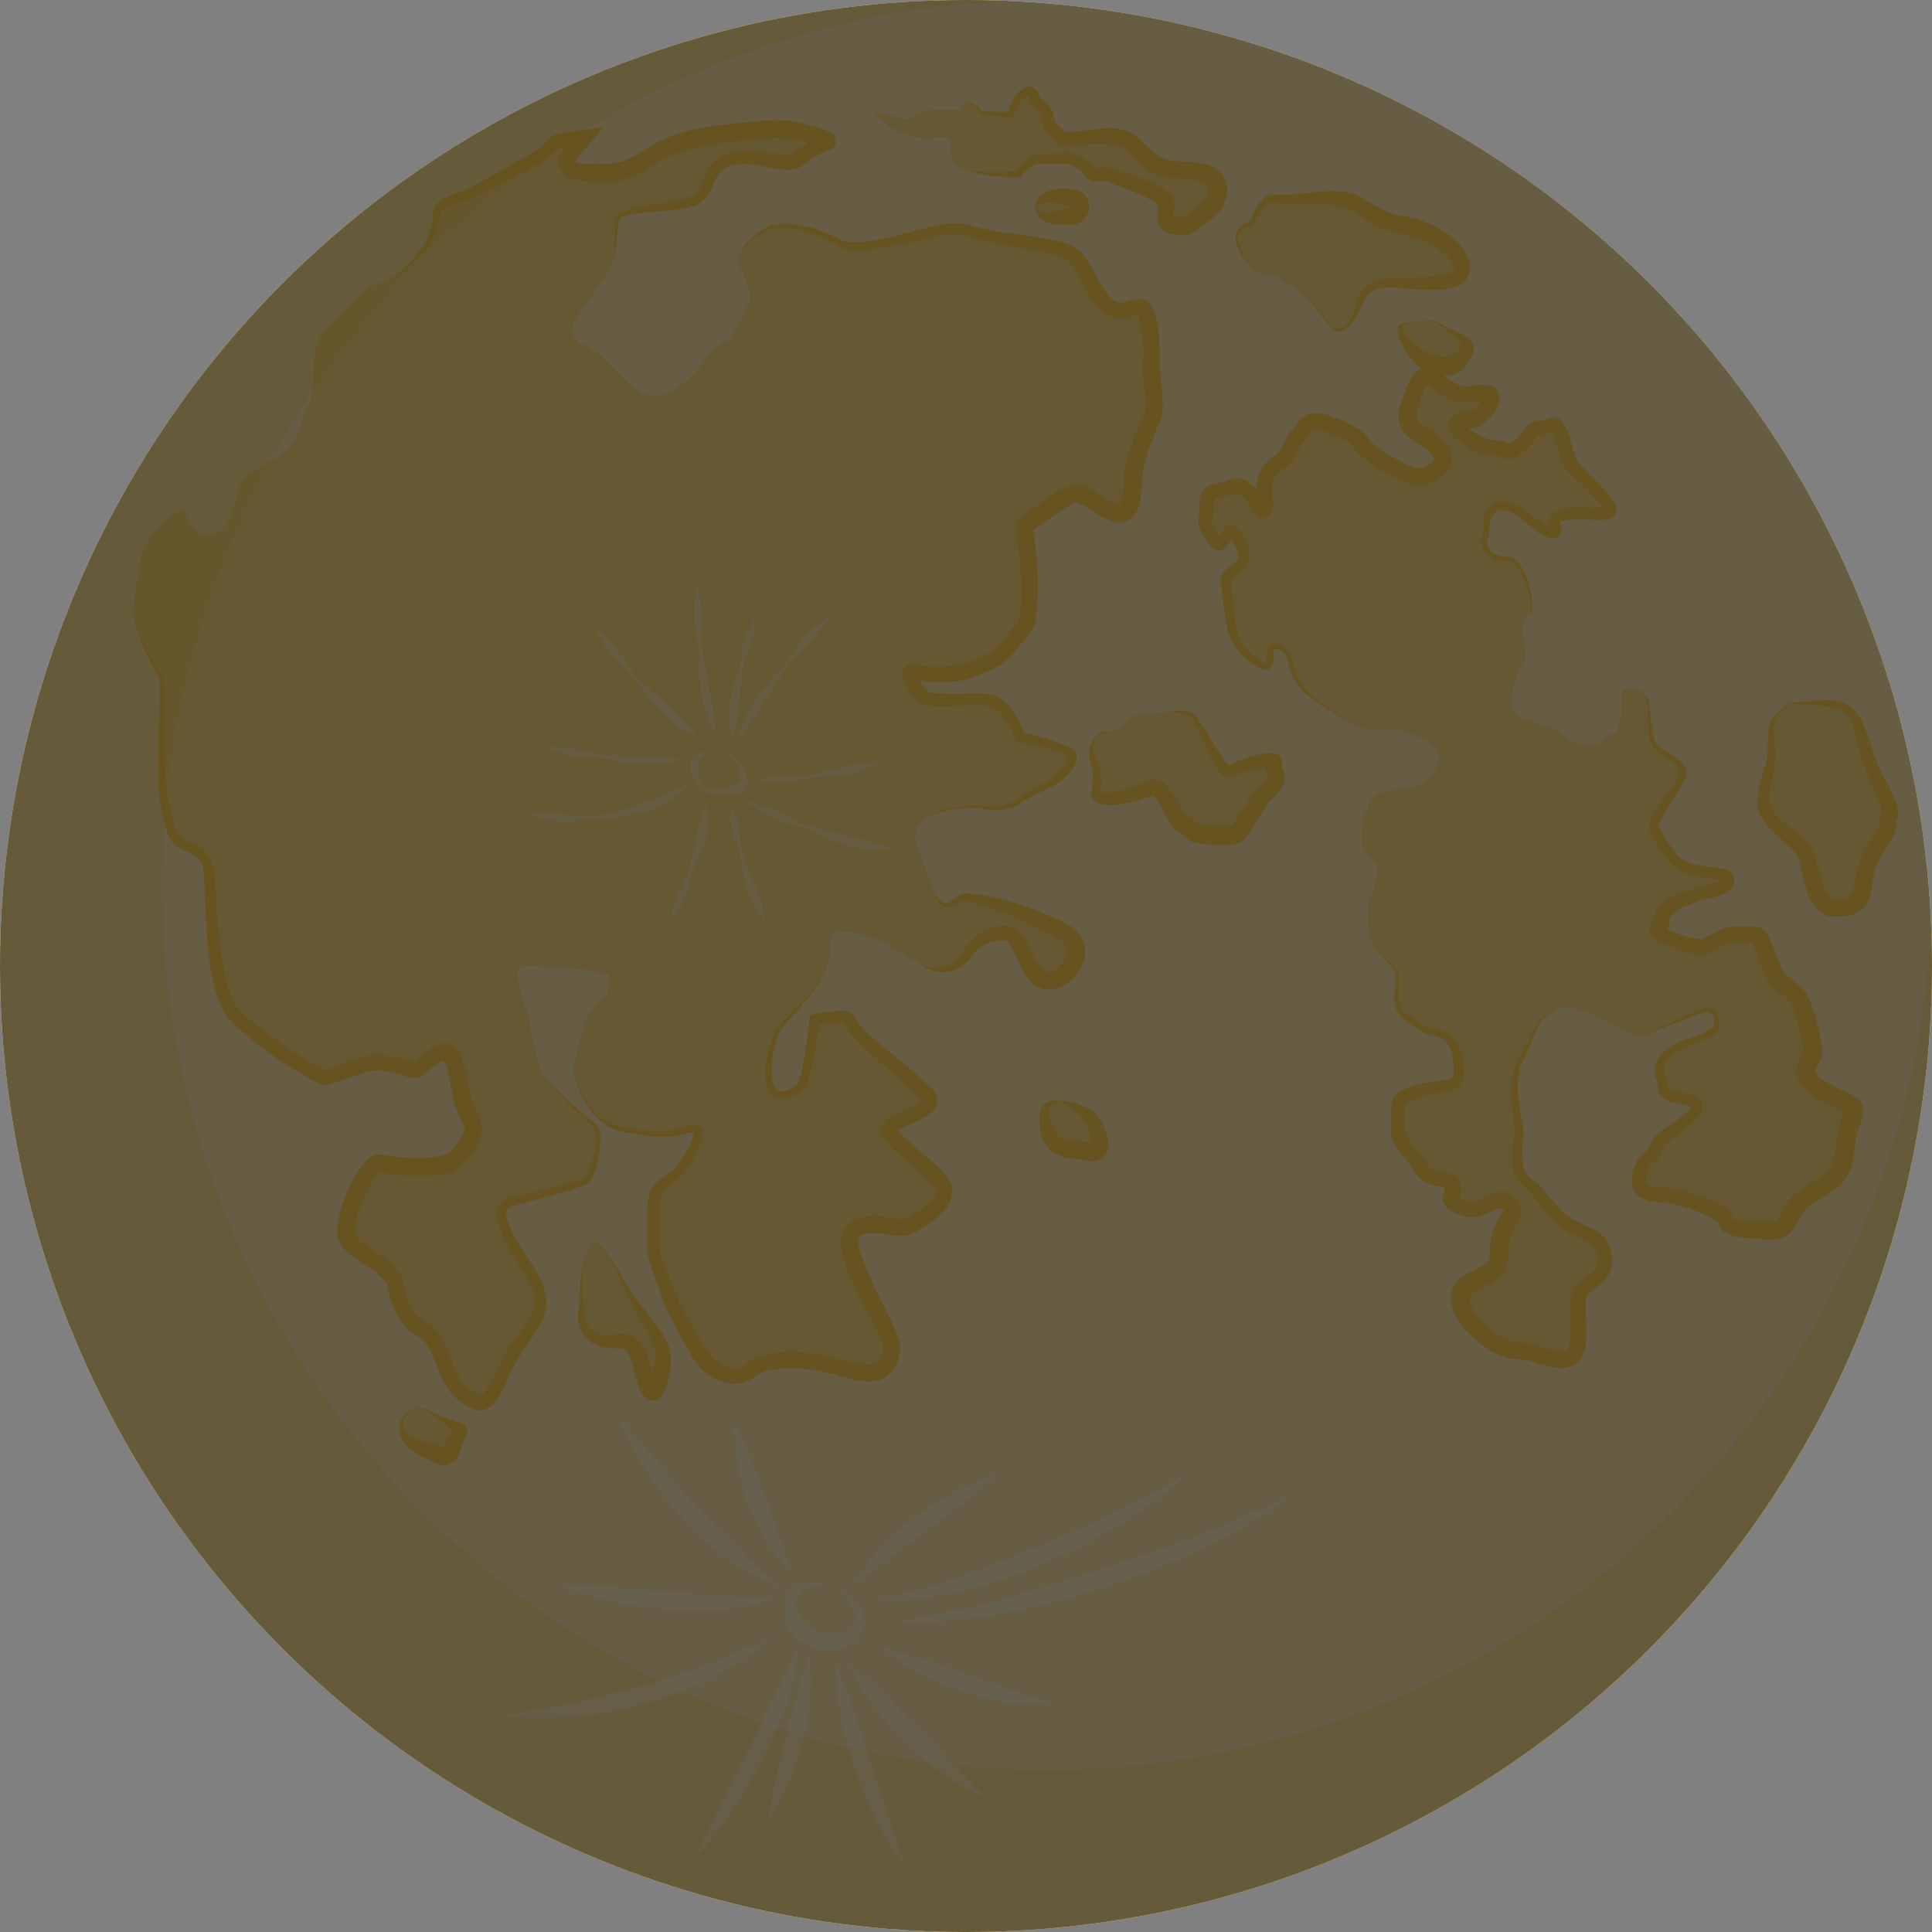 <svg id="Capa_1" data-name="Capa 1" xmlns="http://www.w3.org/2000/svg" viewBox="0 0 300 300"><rect x="0" y="0" width="300" height="300" fill="#808080" stroke="none"/><defs><style>.cls-1,.cls-3{fill:#fdc629;}.cls-2,.cls-8{fill:#fff;}.cls-2,.cls-9{opacity:0.6;}.cls-3{opacity:0.2;}.cls-4{opacity:0.7;}.cls-5{opacity:0.5;}.cls-6{fill:none;}.cls-7{opacity:0.3;}.cls-9{fill:#010101;}</style></defs><title>NewMoon</title><circle class="cls-1" cx="150" cy="150" r="150"/><circle class="cls-2" cx="150" cy="150" r="150"/><path class="cls-3" d="M300,150A150,150,0,1,1,150,0c2.15,0,4.31,0,6.43.14A137.44,137.44,0,1,0,299.86,143.57C300,145.7,300,147.84,300,150Z"/><g class="cls-4"><g class="cls-5"><path class="cls-1" d="M20.82,95.74c.49,3.71,4.21,9.59,4.21,9.59s.23,6.78,0,10.29.46,12.16,2.1,14.5,5.15.7,5.38,6.31.7,17.78,3.74,21,13.1,10.06,14.27,9.83S56.83,165,58.71,165s5.14,1.4,5.84,1.17,3.28-3,4.68-2.81,1.87,4.44,2.34,6.78,1.87,4,1.87,5.15-1.64,4.44-3.74,5.38-9.12.47-10.76,0-5.85,8.18-5.15,11.22,7,4,7.72,8,2.57,6.08,4.45,6.78,3.74,8.18,5.38,9.35,3.5,3.51,5.37,0,1.88-4.21,3.75-7,4.21-4.91,3.27-8.19-.7-1.64-3.51-6.55-3.27-7-.46-7.72,10.75-2.57,11.46-3.27,2.8-7.25.93-8.65-7.25-6.55-8-7.72S82.09,158,82.09,158s-2.8-7.72-1.17-7.95,12.87.47,13.57,1.4-.23.7,0,2.11-3.27,2.8-3.74,5.61-2.34,6.08-1.41,8.65,2.88,5.85,5.42,7,8.15,1.4,9.79,1.17,4-1.64,3.74.23-1.87,4.45-3,5.85-3.51,1.64-3.74,4.44,0,8.42,0,8.42l2.8,7.72s4,7.49,5.15,8.89,4,2.57,5.61,2.11,1.87-2.34,7.25-2.34a26.51,26.51,0,0,1,9.12,1.4,12,12,0,0,0,4.68.47c.94-.24,1.87-1.41,2.34-3.51s-8.19-15-6.31-18,7-.23,8.88-1.17,5.38-3,5.62-5.38-8.66-8-8.66-9.59,8.66-3,5.85-5.61a77.3,77.3,0,0,0-6.32-5.61c-1.4-.94-5.37-4.68-5.61-5.85s-5.38,0-5.38,0-1.17,9.35-2.1,10.29-3.28,2.1-4.45.7-.46-6.31.47-8.65,4.68-4.45,7.25-9.12-.93-7,3.51-7,10.06,4.21,12.16,5.38,5.54.69,6.63-1.65,5.3-4.2,6.94-3.26,2.57,5.84,4.91,7,6.08-2.8,5.14-5.38-6.08-3.74-7.48-4.67-8-2.58-9.51-2.81-3.12,3.27-4.76-.47a62.08,62.08,0,0,1-2.34-6.08s-2.57-4,1.64-6.08,8.66-.94,11-1.17,3.28-1.87,6.09-3,6.08-4.44,4.44-5.61-7.72-2.34-7.72-2.34-1.87-5.62-4.91-5.85-9.36.47-10.06-.47-2.1-1.87-2.1-3.27-.47,0,4.91-.24,4.91-1.16,7.25-1.87,4-4,5.38-5.14.93-9.83.7-11.7-.94-4.21.23-4.91,5.68-4.44,7.4-4.44,4.53,3.27,6.87,3,1.64-6.32,2.11-7.49,1.4-5.14,2.57-7-.24-6.78,0-8.89-.24-8.42-1.64-8.65-2.57,1.4-4.91,0-4-7.25-6.08-8.42S155.77,37,153.43,36.56s-4.21-1.63-7.49-.93-6.31,1.64-9.35,2.1-5.38.71-6.55-.23-7.95-3.71-11-2.09-4.68,4-4.21,5.6,1.87,4,1.64,5.38a23.16,23.16,0,0,1-3.28,6.31c-.7.7-1.4,0-3.74,3.28s-6.56,6.55-9.48,5.14S95,56.68,93.09,55s-4.21-1.64-4.21-3.74,5.61-8.19,6.31-10.76.24-5.85.94-7,10.52-1.17,12.39-2.8,1.17-4.45,4.45-5.85,9.35,1.17,10.76,0a16.58,16.58,0,0,1,4.67-2.81c1.41-.46-6.31-2.34-8.18-2.1s-10.76.7-15.21,2.34-6.31,4.21-9.82,4.44a27.81,27.81,0,0,1-6.08-.23s-1.87-1.17-.94-2.11,2.58-3,2.58-3-3.74.47-4.45.7-.23.94-4,3S76,28.61,73.44,29.78s-5.38,1.4-5.61,3-.47,4.21-2.11,5.85-1.17,2.1-4.44,4.21-2.57,0-7,4.68-4.91,4.21-5.38,7.71.24,5.62-1.17,8.19S47,68.61,43,71a50.11,50.11,0,0,0-5.38,3.5c-.71.47-1.17,8.19-4.68,8.42s-3.74-2.34-4.21-3.51-6.32,4-6.78,6.79S20.52,93.47,20.82,95.74Z"/><path class="cls-1" d="M277.86,109.15c-2.19,2.49-3.12,1.87-2.81,6.86s-2.92,8.11-.06,11.22,5.05,3.75,5.67,6.24,1.56,7.48,3.75,7.48,4.67.32,5-4,3.75-6.86,3.75-9,1.56-.31-1.56-6.55-2.11-12.16-7.92-12.16Z"/><path class="cls-1" d="M199.89,44c5.47,2.45,6.55,9.67,9.36,6.55s1.25-6.24,5.92-6.55,11.54.94,11.85-2.18-5.53-6.28-8.92-6.86-3-.82-5.26-2-2.69-2.34-6.67-2.22-7.72.33-8.54,0-2.8,2.7-2.92,3.4S191.2,35,192.25,38s2.58,4.32,4.8,4.67S198.41,43.31,199.89,44Z"/><path class="cls-1" d="M172.37,27.21c2.33.74,8.77,2.92,8.77,4.44s-.81,3,1.06,3.28,1.87.46,3.39-.82,2.92-2.06,3.27-3.43.59-3.12-2.34-3.94-5.49.35-8.07-1.87-2.68-3.63-6.08-3.74-4.79.47-6.19.47-1.41-.24-2.34-1.17-1.17-1.06-1.17-2.23-2-2.69-2-2.69-.23-2.69-2.34-.58-.12,3.16-2.92,2.81-3.16,0-3.39-.59-1.76-1.52-2.58-1,.7.93-2,.93a13.88,13.88,0,0,0-4.09.24c-1.87.35-1.05,1.4-3,1.17s-6.2-2.46-3.51.11a10.51,10.51,0,0,0,8.31,2.81c2.22-.23,2.57.35,2.57,1.52s0,2.93,2.3,3.51a23.87,23.87,0,0,0,4,.58,23.11,23.11,0,0,0,4.21,0,4.39,4.39,0,0,1,4.29-2.35c3.08.25,2.73-.57,4.84.48s1.52,1.87,2.68,2S171.07,26.79,172.37,27.21Z"/><path class="cls-1" d="M160.68,32.35c1.17.94,1,1.41,2.34,1.41s3.39.23,4.33-.7.23-2.3-1.17-2.38-2.19-.5-3.67,0A2.82,2.82,0,0,0,160.68,32.35Z"/><path class="cls-1" d="M223.36,72.7c1.87-1.45-.47-3.51-1.17-4.21s-4.56-1.64-3.51-5,1.87-5.5,3.28-4.91S225.22,61,227,61.24s4.51-.94,4.51.58S229,65.1,229,65.1s-4.81.11-1.93,2.22,3.57,2.1,5.33,2.22,1.28,1.64,3.62-.47,1.52-2.69,3.28-2.69,1.87-1.63,3,1.06.7,3.86,2.1,5.26,1.64,1.52,3,3,4,3.86,1.4,4-6.78-.47-7.36.81.82,2.23-.7,2.11-4.45-3.16-5.73-3.74a5.14,5.14,0,0,0-2.69-.35,3.32,3.32,0,0,0-1.64,3c.12,2.1-1.29,2.69.7,4.32s2.81-.58,4.56,2.23a12.45,12.45,0,0,1,1.75,6.78c-.11.47-1.4-.35-1.28,2.45s.7,4.8.35,5.15a13.32,13.32,0,0,0-2,5.26c0,1.64-.93,2.46,1.64,3.74s3.62.71,5.61,2.23,5,3.15,6.78,1.4,2.34-.59,2.81-3.39-.35-4.33,1.05-4.68a2.84,2.84,0,0,1,3.16,1.4c.23.82.23,2.34.47,4s-.12,2.33.93,3.45a15.2,15.2,0,0,0,2.69,2c.47.35,1.88,1.17,1.41,2.57s-1.76,2.73-2.81,4.52-2.34,2.85-1.17,4.48,2.11,4.8,5.85,5.62,4.91.35,5.14,1.52-2,1.63-4,2.1-4.91,1.69-5,2.19-1.29.27-1.17,1.79-2.22,1.4.58,2.69,5.73,2,6.44,1.4a21.22,21.22,0,0,1,3.17-1.64,27.94,27.94,0,0,1,4.43,0c.82.24,2.1,4.68,2.8,6.2s3.16,2,4.1,4.33a35.14,35.14,0,0,1,1.87,7c.35,2.1-3.16,3.5.93,6.19s6.2,2,5.15,4.56-.94,4.92-1.64,7.61-5.73,4.32-6.9,6-1.87,4-3.27,4-6.78.11-7.6-.94.82-.82-3.28-2.69a21.79,21.79,0,0,0-8.18-2,3.14,3.14,0,0,1-2-.93c-.47-.59-.35-3.86,1.28-4.8s.36-1.52,2.34-3.16,3.86-2.22,5-4.32-5.14-1.17-5.14-3.16-1.64-3.27.7-5.38,7.37-2.57,7.6-4.33-.47-3-2.34-2.34-4.91,2-6.2,2.58-2.1,1.52-3.62,1.17.82.82-3.51-1.41-8.07-3.74-9.36-2.45-1.87-.24-3.62,4-2.46,3.86-2.69,6.44a34.67,34.67,0,0,0,.58,7.95c.24.7-.46,2.69-.23,4.21s-.47,2.45,1.52,4.09,4.33,5.38,6.31,6.55,3.63,1.52,4.8,2.81,1.17,4.21-.23,5.38-2.93,1.63-3,3.39.23,6-.12,7.13-.7,2.81-3.74,2.11-4.33-1.41-6.2-1.29-6.43-3.74-7-4.8-2.34-3.62-.23-5.26,3.62-1.64,4.44-2.8.47-2.69.82-4.45a7,7,0,0,1,1.64-3.51c.93-1.28-.82-2.69-1.76-2.57s-2.69,1.4-4,1.52-3.75-1.05-3.63-1.64a4,4,0,0,0,.24-2.45c-.36-1.05-3.4.11-4.8-2.34s-3.86-3.74-3.62-6.32-.35-4,.58-4.56a17.66,17.66,0,0,1,5.15-1.63c1.28-.12,3.74-.35,3.74-2.11a8.45,8.45,0,0,0-1.29-5.14c-1.17-1.76-3.62-1.06-5-2.34s-2.83-1.41-3.17-3.16a20.75,20.75,0,0,1,0-4.68c0-1.17-2.32-2.45-3.49-4.21s-1.29-5.14-.94-6.78,1.64-4.26,1.29-5.64-1.87-1.61-2.34-3.72.7-6.55,2.22-7.6,6.78-1,7.6-2,2.34-2.33,2.22-4.21-5.73-3.74-6.66-4-4.36.93-7.39-1-6.41-4.21-7.46-5.5a11,11,0,0,1-1.87-4.56c-.35-1.52-2.93-2.46-2.93-1.29s0,3.51-1.52,2.46-4-2.57-4.44-5.73a52.68,52.68,0,0,1-.82-5.73c0-1.29-.82-2,.94-3.16s1.87-1.87,1.63-3a6,6,0,0,0-1.87-3.16c-.7-.47-1.52,3.63-2.81,1.29s-1.52-2-1.16-3.51-.54-3.86,1.83-4.09,3-1.64,4.83.23,2.11,3.63,2.46,2.46-.24-1.41,0-3.86,2.92-3.39,3.51-4.45,1.4-2.92,2.22-3.62.93-2.34,4.21-1,4.56,2,5.14,3.15,6.2,4.45,7.84,4.92S222.31,73.52,223.36,72.7Z"/><path class="cls-1" d="M171.32,113.4c-1.75,1.52-2.57,2.18-1.29,5.47s-2,5.63,3.4,4.93,5.38-2.92,7.13-.58,1.75,3.86,3.27,4.68,1.11,1.63,3.25,1.63,4.36.82,5.52-.82,3.05-5,3.63-5.49,2.69-2,1.75-3.39,1.52-2.34-2.57-1.64-4.44,2.34-5.38,1.17a33.84,33.84,0,0,1-2.34-3.86s-1.28-2.92-1.75-3.16.23-2.45-4.44-1.87-5.62.47-6.67,1.52-1.4,1.64-2.46,1.52Z"/><path class="cls-1" d="M164.66,170.93c-1.06.24-2.58.47-2.46,2.22a6.71,6.71,0,0,0,1.22,4.1c1,1.4,5.21,1.52,5.21,1.52s2.93,1.17,2-2.11-.59-2.45-2.22-3.86A9.78,9.78,0,0,0,164.66,170.93Z"/><path class="cls-1" d="M221.37,49.78c-2.52.59-4.67-.12-3.74,2a10.15,10.15,0,0,0,3.74,4.32c.94.47,4.21,1.41,5.15,0s1.87-1.83,1.17-2.78-2.46-1.89-3.74-2.71S222.55,49.5,221.37,49.78Z"/><path class="cls-1" d="M64.55,218.6A3,3,0,0,0,62.84,223a8.47,8.47,0,0,0,4.21,2.5c1.4.46,2.49,1.55,3.27-.78s2.5-2.34,0-3.43S66.11,218.29,64.55,218.6Z"/><path class="cls-1" d="M91.84,193a11.53,11.53,0,0,0-1.56,7.18c.16,3-.78,5.61,1.56,7.32s5.61-.46,6.86,2,2.18,9.36,3.43,5.3,1.25-5-.78-8.26-4.19-6.24-4.75-7.8S92.68,191.58,91.84,193Z"/></g><path class="cls-1" d="M20.82,95.74c.71,3.46,2.64,6.53,4.47,9.5.64,8-.72,16.38,2.17,24,.88,1.83,2.7,1.35,4.38,2.94a6.11,6.11,0,0,1,1.5,4c.23,3.63.42,7.59.92,11.16.45,3,.86,6,2.25,8.63a16.29,16.29,0,0,0,3.76,3.54c3.24,2.39,6.55,4.95,10.22,6.61.08,0-.07,0-.11,0s-.13.05,0,0c.44-.12,1.09-.35,1.66-.54,2.19-.71,4.34-1.68,6.72-1.84a22.32,22.32,0,0,1,4.88,1l.71.14h0a.8.8,0,0,0-.2.06c1.78-1.27,4.44-4.36,6.68-2.15,1.74,2.3,1.57,5.24,2.29,7.7a32,32,0,0,0,1.45,3.34c.73,1.52,0,3.42-.84,4.72-.92,1.8-3.13,3.8-5.36,3.87a34.51,34.51,0,0,1-9.36-.36c-.06,0-.32-.09-.37-.09a.62.62,0,0,0,.28,0c.38-.07.16-.06,0,.09a18,18,0,0,0-3.82,8.42,2.56,2.56,0,0,0,.06,1.23c.69,1.35,2.32,2,3.7,3a8.78,8.78,0,0,1,3.68,4c.28.92.4,1.88.7,2.76a6.13,6.13,0,0,0,3.15,4,3.11,3.11,0,0,1,1,.68c1.93,2.26,2.51,5,3.78,7.45a4,4,0,0,0,1.36,1.79c.47.34,1.45,1.22,1.89,1.27.24.06.32,0,.64-.25,1.32-1.59,2.27-4.32,3.47-6.28,1.17-2.13,3.09-4.05,4.1-6.15s.06-4.38-1.19-6.17c-1.66-2.77-3.55-5.47-4.24-8.72-.36-1.83,1-3.05,2.69-3.31A103.49,103.49,0,0,0,90.66,183c.36-.05.55-.71.8-1.25.68-2,1.8-5,.61-6.86-.92-.79-1.89-1.65-2.77-2.52a52.11,52.11,0,0,1-5.1-5.52,65.65,65.65,0,0,0,8.26,7.63,3,3,0,0,1,.75,1.9A15.33,15.33,0,0,1,91.9,183c-.42,1-1.75,1.21-2.65,1.57-2.4.78-4.82,1.42-7.25,2.07-1.15.36-2.63.55-3.13,1.09s-.18,1.69.3,2.75c1.68,4.66,7.34,8.84,5.19,14.24-1.79,3.51-4.27,6.05-5.65,9.76-1.78,4-3.59,6.3-7.68,2.77-2.91-2.16-3.23-7-5.51-9.44-3.33-1.32-4.77-4.95-5.39-8.21-1.68-3.52-8.65-4.26-7.68-9.36A20,20,0,0,1,57,180.07a2.77,2.77,0,0,1,1.65-.82c3.14.44,7.65,1,10.58,0A7.11,7.11,0,0,0,72,175.72c.14-.57.16-.37,0-.91-1.58-2.74-1.93-6.08-2.63-9.07a3.69,3.69,0,0,0-.51-1.17s0,0,.08,0,.15,0,.17,0c-1,.26-2.36,1.59-3.23,2.23a2.52,2.52,0,0,1-1.23.58,4.6,4.6,0,0,1-1.63-.22,23.36,23.36,0,0,0-4.26-1c-2.71.31-5.14,1.54-7.82,2.25a2.8,2.8,0,0,1-1.66-.27,62.91,62.91,0,0,1-10.41-6.91c-1.5-1.3-3.21-2.49-4.23-4.3-2.5-5.34-2.43-11.31-2.82-17-.2-2.46.23-5.29-1.07-6.69-1.05-1-3.9-1.42-4.57-3.45-2.84-7.9-1-16.34-1.37-24.5-1.43-2.29-3.49-6.36-3.94-9.6Z"/><path class="cls-1" d="M95.19,40.54c.51-2.2,0-4.46.46-6.69a1.26,1.26,0,0,1,.42-.73c3.55-1.74,8.51-1.07,12-3,.9-.91,1-2,1.62-3.29,1.25-3,5-3.75,7.85-3.33,1.79.11,3.77.69,5.46.45.07,0,0,0,0,0s.06,0,.16-.12a17.51,17.51,0,0,1,4.75-2.9l.09,0,0,0-.07,0a1.16,1.16,0,0,0-.37,1.75l0,.06.08.07a24.47,24.47,0,0,0-7.18-1.47c-5.37.59-10.87.73-15.85,2.64-3.2,1.32-6.41,4.37-10.18,4.19a28.52,28.52,0,0,1-5.87-.4c-1.13-.68-2.71-2.4-1.55-3.93l2.74-3.18,1.11,1.94c-.72.09-2.84.34-3.54.45-.33,0-.93.22-.58,0a12.81,12.81,0,0,1-4.07,3L74,30.38c-1.81.93-3.89.95-5.37,2.08a1.37,1.37,0,0,0-.31.83A11.43,11.43,0,0,1,66.69,38c-1.63,1.89-3.17,3.76-5.41,4.88a11.28,11.28,0,0,0,3.37-3.37,8.29,8.29,0,0,0,2.27-4c.41-1.26,0-2.56.8-3.76C69.24,30.14,71.66,30,73.33,29l8.38-4.69a11.21,11.21,0,0,0,3.55-2.86,3.27,3.27,0,0,1,1.7-.66c1.18-.22,2.45-.43,3.64-.59l3.06-.43-4.16,5c0,.09-.35.41-.41.5s0,0,0,0,.1-.42.07-.41a2.51,2.51,0,0,0,.63.56l-.45-.17a20.47,20.47,0,0,0,7.28-.15c2.41-.91,4.38-2.68,6.93-3.71,5.13-2.08,10.78-2.19,16.11-2.73a17.17,17.17,0,0,1,5.69.7,15,15,0,0,1,3.7,1.28,1.43,1.43,0,0,1,.23,2.39,1.11,1.11,0,0,1-.33.18l-.64.24a16.48,16.48,0,0,0-3.67,2.24,3,3,0,0,1-1,.53c-2.23.47-4.3-.39-6.42-.58-2.46-.35-4.81-.22-6,2-.69,1.53-1.63,4-3.64,4.38-3.63,1.1-7.56.54-11.11,1.64-.09,0-.19.21-.25.39-.56,2.1-.34,4.4-1.06,6.5Z"/><path class="cls-1" d="M144.54,126.61a15.93,15.93,0,0,1,8.37-1.47,8.23,8.23,0,0,0,4.05-.45c1.19-.59,2.27-1.62,3.59-2.3a13.33,13.33,0,0,0,3.52-2.18c.67-.52,2-2,1.72-2.76a11.15,11.15,0,0,0-3.48-1.32c-1.5-.39-3-.71-4.55-1l-.17-.45c-.81-1.94-1.78-4.13-3.64-5-3.18-.56-6.3.3-9.68-.11a2.59,2.59,0,0,1-1.79-.84,10.42,10.42,0,0,1-2-2.58,4.11,4.11,0,0,1-.27-2,1.21,1.21,0,0,1,1.28-1c.5,0,.86.21,1.33.25,3.06.18,6.19.33,9-1.25.87-.47,1.6-.47,2.33-1.08,1.49-1.18,2.44-3,3.92-4.39.8-2.88.48-6.63.29-9.8-.07-2.31-1.68-5.55,1-7.17,1.34-1,2.68-2,4.07-2.9,4.13-2.89,5.23-1.25,8.94,1a3.8,3.8,0,0,0,1.5.5c-.08,0,0,0,.17-.3a5.23,5.23,0,0,0,.28-1.06c.38-1.85,0-3.9.76-5.78a34,34,0,0,1,2.57-6.78,2.84,2.84,0,0,0,.21-.91c.18-2.12-.52-4.84-.42-7a19.06,19.06,0,0,0-.83-7.7.29.29,0,0,0,.16.1c.21,0,.05,0,.05,0s-.08,0-.15,0c-3.8,1.51-6.17-.24-8-3.74-.81-1.35-1.85-3.95-3.06-4.89-4.87-2-10.53-1.82-15.5-3.58-3.6-1-7.16.81-10.74,1.37-2.89.45-5.81,1.23-8.74.44-3.1-1.86-6.8-3.55-10.51-3.06a8.92,8.92,0,0,0-4.48,3.08,3.24,3.24,0,0,0-.76,2.61c-.56-2.8,2.76-5.37,5.13-6.19,3.8-.68,7.69.78,11,2.58,4.54.62,9.07-1.29,13.56-2.26a11.45,11.45,0,0,1,6-.28c4.59,1.38,9.3,1.41,14,2.56a6.29,6.29,0,0,1,3.05,1.43c1.39,1.35,2.25,3.44,3.22,5s2,3.58,4,2.92a6.64,6.64,0,0,1,2.08-.48,2.22,2.22,0,0,1,1.87,1.14c1.21,2.43,1.21,5,1.32,7.6a18.81,18.81,0,0,0,0,2.71,35.75,35.75,0,0,1,.43,5.87,5.41,5.41,0,0,1-.8,2.5,38.55,38.55,0,0,0-2,5.79l-.24.71a16.37,16.37,0,0,0-.12,1.72c-.22,2.24.1,5.1-2.35,6.45-2.95,1-5.33-1.93-7.73-2.84-1.93.52-4,2.35-5.73,3.51-.23.15-.74.53-1,.66s0,0,0,0-.06.08-.06.43a53.38,53.38,0,0,1,.42,12.83,5.36,5.36,0,0,1-1.12,3.09c-1.41,1.32-2.45,3.24-4.15,4.51a10.37,10.37,0,0,1-2.77,1.32,12.43,12.43,0,0,1-5.89,1.48,17.71,17.71,0,0,1-5.66-.43,1,1,0,0,0,.71-.2c.43-.41.33-.44.4-.63s0,.47,0,.42a1.25,1.25,0,0,0,.08.35,12.57,12.57,0,0,0,1.72,2.15,42.33,42.33,0,0,0,5.89.18c1.54.06,3.05-.21,4.58.39,2.44,1.19,3.58,3.89,4.45,6.19l-.61-.53a34.68,34.68,0,0,1,7.34,2.2c2.73,1.2.51,4.06-1,5.19A14.3,14.3,0,0,1,161,123.2c-1.26.57-2.32,1.51-3.71,2.14a8.85,8.85,0,0,1-4.37.31,16.06,16.06,0,0,0-8.35,1Z"/><path class="cls-1" d="M143.37,150c2.62.93,5.39,0,6.33-2.6a8.27,8.27,0,0,1,6-3.65c3.24-.3,4.06,3.79,5.48,5.75.56.9,1.3,1.55,1.6,1.44,1.22,0,3.18-2.28,3-3.51-.92-2.47-5-3-7.11-4.57a61.76,61.76,0,0,0-8.74-3c-.56-.08-1.06.4-1.75.69-1.57.85-2.52-.33-2.91-1.74,2.07,3.52,2.73-.6,5.31-.06l.92.12a37.87,37.87,0,0,1,10.6,3c2.48,1,5.88,2.09,6.41,5.24.24,3.42-2.89,7-6.42,6.51-3.52-.91-3.78-5.37-5.78-7.58a6.3,6.3,0,0,0-5.83,2.92,5.19,5.19,0,0,1-7.08,1.05Z"/><path class="cls-1" d="M89.34,167.77c2.64,6.52,6.28,7.9,13,7.81a9.79,9.79,0,0,0,4-.64,3.79,3.79,0,0,1,1.62-.26,1.16,1.16,0,0,1,1,.86c.18,2.34-1.26,4.38-2.47,6.24-.64,1.18-2.37,2.13-3.19,2.86-1.25,1.18-.82,3.11-.91,4.69,0,1.84.08,3.69.18,5.53l-.06-.28,2.92,7.68-.06-.14c1.25,2.25,2.52,4.51,3.85,6.69a6,6,0,0,0,5,3.68,1.57,1.57,0,0,0,1.1-.32c4-3.13,9.47-2.3,14.11-1.42,2.16.55,4.54,1.45,6.56,1.05a4.31,4.31,0,0,0,1.22-2.45c0,.26,0-.11-.11-.3a5.9,5.9,0,0,0-.29-.79c-1.68-4.95-12.31-19.26-1.13-19.43,1.84,0,3.27.64,4.79.45a12.89,12.89,0,0,0,4.46-3.24,2.16,2.16,0,0,0,.5-1.08s0,0,0,0a3.67,3.67,0,0,0-.53-.84A60.58,60.58,0,0,0,139.3,179a12,12,0,0,1-2.24-2.46c-1.32-2.64,2.48-3.55,4-4.38a7.31,7.31,0,0,0,2.06-1.23c.11-.12.05-.09.07,0-.31-.35-1.74-1.67-2.21-2.14-2.74-2.86-6.08-4.91-8.61-8a6.43,6.43,0,0,1-1.39-2.2c0,.1.12.22.13.24a15.31,15.31,0,0,0-4.43.37l.64-.71c-.58,3.39-.88,6.87-2.13,10.16a2.62,2.62,0,0,1-1,1c-1.37,1-3.8,1.58-4.85-.25-1.1-2.94-.17-6.43,1-9.22,2.16-3.14,5.54-5.19,7.36-8.6-1.56,3.46-4.79,5.8-6.79,8.9-.9,2.51-1.59,5.85-.61,8.37.84,1.26,3.08.14,3.72-.82,1-3.29,1.29-6.89,1.76-10.36a16.25,16.25,0,0,1,5.78-.62,1.67,1.67,0,0,1,1.27,1.16c1.65,2.51,4.41,4.45,6.77,6.28,1.48,1.23,3,2.64,4.38,3.9.66.65,1.36,1,1.57,2.19a2.84,2.84,0,0,1-1.57,2.64c-1.35,1-3.65,1.63-4.87,2.57,0,0,.06,0,.11-.32,0-.09,0-.1,0-.16s-.06-.09,0,0a11.59,11.59,0,0,0,1.73,1.78c2.22,2.13,5.51,4.12,6.84,7,.68,3.66-3.3,5.83-5.87,7.33-2.37,1.34-5.52-.54-7.8.21-.75.37-1,.54-.82,1.61.95,4.27,3.37,8,5.17,12.08.61,1.58,1.45,2.61,1.32,4.51a6.35,6.35,0,0,1-2.48,4.17c-2.71,1.29-6-.19-8.59-.81-3.28-.7-7.42-1.27-10.61,0-.78.36-1.67,1.29-2.71,1.56-3.57.69-6.87-1.71-8.32-4.78-1.33-2.34-2.58-4.66-3.77-7l-2.7-7.76c-.18-1.95-.07-3.94-.08-5.91s-.13-4.39,1.58-5.84c.81-.73,1.7-1.12,2.28-1.63,1.42-1.57,3-3.83,3.3-6,0-.05.08,0,0,0a3.26,3.26,0,0,0-1.12.16c-3.23,1-6.65.38-9.88-.26-3.9-.69-6.18-4.49-7.35-8Z"/><path class="cls-1" d="M277.86,109.15c-.51.7-1.13,1.33-1.67,2-1.65,2.13-.14,5-.58,7.44-.12,2.49-1.49,4.84-.51,7.06,1.78,2.86,6.15,4.12,6.89,7.9.58,1.88,1,4.87,2.41,6.05,2.15,0,3.33.08,3.57-2.41.1-2.76,1.69-5.61,3.11-7.63,1-1.31.59-2.24,1.18-3.43a10.36,10.36,0,0,0-.95-2.66,37.24,37.24,0,0,1-2.66-7.45c-.66-2.34-.92-5-3.24-6-1.5-.57-5.9-.6-7.55-.8Zm0,0c2.56-.09,5.27-.75,7.9-.23,4.49,1.57,4.37,7.7,6.49,11.24l1.19,2.28c.68,1.44,1.88,3.36,1,5,0,3.17-2.66,5.1-3.32,7.73-.57,1.86-.17,3.6-1.44,5.39-1,1.48-3,1.84-4.65,1.75a3.92,3.92,0,0,1-1.87-.32c-2.71-1.7-2.92-5.13-3.65-7.89a3.48,3.48,0,0,0-.81-1.79c-6.05-5.78-7.05-5.5-4.45-14,.65-2.45-.46-5.61,1.63-7.53.67-.58,1.36-1.08,2-1.69Z"/><path class="cls-1" d="M199.89,44c2.52,1.06,4.36,3.51,6,5.6,1.47,1.9,2.51,2.09,3.81-.17,1.08-1.63.91-3.66,2.52-5.09,2.51-1.7,5.71-1,8.48-1.31,1.6-.12,3.83,0,5-1a1.09,1.09,0,0,0,0-.83c-2-3.73-7.16-4.58-10.84-5.6a39.91,39.91,0,0,1-4.9-2.94c-3.5-1.78-8.52-.29-12.41-1.27l-.12-.05s0,0,0,0,0,0-.18.1a8.13,8.13,0,0,0-2.15,2.71s-.15.43-.28.47a8.71,8.71,0,0,1-1.3.68,1.9,1.9,0,0,0-1.27,1.93,7.43,7.43,0,0,0,2.65,4.59c1.11.91,2.69.65,3.85,1.41a3.48,3.48,0,0,0,1.12.78Zm0,0a3.61,3.61,0,0,1-1.14-.76c-1.17-.73-2.75-.44-3.89-1.35a7.81,7.81,0,0,1-3-4.63,2.19,2.19,0,0,1,.27-1.47c.43-.82,1.57-1.25,2.17-1.73a8.59,8.59,0,0,1,2.26-3.55,1.39,1.39,0,0,1,1.29-.34,2.82,2.82,0,0,0,.43.05c4.22.3,8.74-1.58,12.8.28,1,.51,1.63,1,2.39,1.35a11.09,11.09,0,0,0,4.74,1.73c3.87.85,8.38,2.82,9.91,6.84,1.15,4.65-4.35,4.81-7.44,4.53-2.57,0-5.47-.84-7.78.3a4.25,4.25,0,0,0-1.36,2c-.71,1.72-2.77,5.8-4.94,3.55-2.08-2.44-3.65-5.47-6.73-6.82Z"/><path class="cls-1" d="M150,26.39a29.1,29.1,0,0,0,8.18.1l-.39.28A4.9,4.9,0,0,1,162,23.89a19.41,19.41,0,0,0,3.49-.19A6.18,6.18,0,0,1,170,26.08s-.05,0,0,0c.54.07,1.11-.18,1.7-.1a36.75,36.75,0,0,1,8.09,2.86c1,.59,2.43,1.27,2.57,2.79,0,.61-.15,1.54-.14,2,0,.1,0,.13,0,.08a.55.55,0,0,0-.14-.19s.09,0,.58.09.81.11,1,.11.05,0,.08,0a.86.86,0,0,0,.21-.13,32.84,32.84,0,0,0,3.22-2.75c.43-.63.67-1.79,0-2.26a4.11,4.11,0,0,0-1.57-.63c-2.33-.43-5.12.07-7.26-1.43-2-1.16-2.81-3.51-5-4.06a24,24,0,0,0-6.64.17,4.94,4.94,0,0,1-2.24-.26A6.12,6.12,0,0,1,163,21a6.18,6.18,0,0,1-.9-1.08c-.56-.95-.08-1.43-.52-2.23a7.93,7.93,0,0,0-1.65-1.79,2.38,2.38,0,0,0-.15-.89c-.09-.18-.07-.13-.06-.14s-.68.29-1,.66a3.25,3.25,0,0,0-.87,1.28c-.1.38-.31,1.4-1,1.42-1.5.06-2.79-.39-4.26-.45a.88.88,0,0,1-.55-.28,2.1,2.1,0,0,0-.83-1,1.84,1.84,0,0,0-1.68-.37,2,2,0,0,1,1.81.15,2.89,2.89,0,0,1,.79.57c.29.4.21.43.52.45,1.23-.12,3,.25,4.06,0,.1-2.69,4-6.11,4.83-1.82l-.3-.56c1.06.86,2.32,1.8,2.43,3.38-.07.86.95,1.33,1.61,2.09.24.18.14.11.45.16,3.43-.13,7.82-1.78,10.93.75a36.85,36.85,0,0,0,3.32,3c2.89,1.66,8.28-.43,10.25,3.56,1.07,2.62-.63,5.23-2.68,6.54-1,.72-2.26,2.19-3.77,2.11s-3.15-.08-3.86-1.71a6,6,0,0,1,0-2.9v-.2a.34.34,0,0,0,.06.26c-2-1.69-5-2.55-7.48-3.54a8.07,8.07,0,0,0-.92-.29,7.58,7.58,0,0,1-1.78,0,2,2,0,0,1-1-.48c-.55-.56-.55-.73-.78-.94a4.85,4.85,0,0,0-2.44-1.26,19.58,19.58,0,0,1-3.5-.08,3.85,3.85,0,0,0-3.5,2.13,25.49,25.49,0,0,1-8.5-1.06Z"/><path class="cls-6" d="M136.82,18.55"/><path class="cls-1" d="M160.68,32.35c.72.15,1.5.85,1.82.67a24.91,24.91,0,0,0,3.6-.75c.37-.18.28-.34.26-.15s.07,0-.22-.1c-1.84-.31-3.86-1.32-5.46.33Zm0,0c0-2.24,2.8-3.27,4.73-3a4,4,0,0,1,2.73.66A2.73,2.73,0,0,1,167,34.79a8.68,8.68,0,0,1-4.85-.45c-.94-.49-1-1.22-1.45-2Z"/><path class="cls-1" d="M255.87,108.48c.34,1.33.35,2.71.61,4s.09,2.67,1.32,3.54c1,.92,2.23,1.38,3.34,2.39,1.35,1.17.44,3-.37,4.16a52,52,0,0,0-3.11,5.11,1.34,1.34,0,0,0,.22,1.35c.84,1.17,1.4,2.39,2.23,3.32,2.05,2.62,5.33,1.88,8.21,2.79a1.86,1.86,0,0,1,1,1.64c-.27,2.65-4.28,2.52-6,3.32a13,13,0,0,0-3.08,1.41l0,0s.13-.16.13-.27,0,.1-.05.14a1,1,0,0,1-.12.25,2.69,2.69,0,0,1-.95.75s0-.08,0,.11A2.63,2.63,0,0,1,259,144a3.57,3.57,0,0,1-.44.63c-.13.13-.24.3-.13.12a.81.81,0,0,0,0-.57c-.12-.27,0-.11-.12-.23a14.72,14.72,0,0,0,6.18,1.89c.09,0,0,0-.1.08a4.47,4.47,0,0,1,.56-.39A26.73,26.73,0,0,1,268.1,144l.22,0a21.85,21.85,0,0,1,4.85,0,2.55,2.55,0,0,1,1.38,1.3,48.28,48.28,0,0,1,2.1,5.12,2.12,2.12,0,0,0,.86,1.14c.95.71,2.64,1.72,3.39,3.51a32.28,32.28,0,0,1,1.87,6.48c1.26,4.86-4,4.07,2.59,7.42,3.35,1.44,5,2.14,3.25,6.12-.91,2.72-.38,6.56-2.67,8.71-1.61,1.67-4.11,2.62-5.61,4a8.19,8.19,0,0,0-.73,1.11c-.78,1.44-1.93,3.71-4,3.49a28.13,28.13,0,0,1-6.78-.57,2.75,2.75,0,0,1-2-2c-.07-.43-.08-.25,0-.07a22.08,22.08,0,0,0-10.05-3.19A4,4,0,0,1,254,185.3a2.73,2.73,0,0,1-.55-1.7,5.42,5.42,0,0,1,2.54-5.14c.81-3.44,5.13-4,6.67-6.67,0,0,.07-.14,0,0s.05.07,0,.11.08.05,0,0c-1.52-.87-3.93-.35-5.06-2.15-.29-.9-.12-1.39-.42-2.24-1.05-2.7,1.31-4.78,3.48-5.64,1.64-.88,4.38-1.1,5.4-2.53.3-1.2-.13-2.66-1.68-2.07-1.27.48-4.68,1.79-6,2.28s-2.55,1.66-4,1.19c1.52.36,2.61-.92,3.91-1.45l3.93-1.77c1.22-.47,3.3-1.9,4.34-.37a3.29,3.29,0,0,1,.36,2.4c-.26.93-1.07,1.29-1.79,1.68-2.33,1.21-5.51,1.69-6.65,4.2-.32,1,.58,2.42.53,3.59,1,.87,3.51.51,4.83,1.55a1.63,1.63,0,0,1,.32,2.07c-1.21,2.65-4.7,3.51-6,5.72a5.57,5.57,0,0,1-.44,1.19,3.34,3.34,0,0,1-1.16,1.05c-.59.32-1,1.77-.92,2.86,0,.24.14.59,0,.33a1.49,1.49,0,0,0,.5.31,2.22,2.22,0,0,0,.6.16,23.5,23.5,0,0,1,9.79,2.53c.93.54,2.22.86,2.59,2.24a2.36,2.36,0,0,0,0,.25s0-.06,0,0a29.46,29.46,0,0,0,6.56.41c.1,0,0,0,0,0s0,0,0,0a1.75,1.75,0,0,0,.38-.43c.78-1.11,1.43-2.88,2.58-3.81,2-1.67,5.1-2.65,5.91-4.8.57-2.55.76-5.68,1.81-8.2,0-.05,0,0,0,.07a.25.25,0,0,0,.08.14c-2.53-1.43-6.06-2.3-7.33-5.33-.59-1.26.5-3.2.85-3.93a1,1,0,0,0,.08-.41,31.66,31.66,0,0,0-1.82-6.86c-.46-1.46-3.25-2.42-4-4.2s-1.31-4-2.27-5.67h0l.09.06a.78.78,0,0,0,.21.09,13.15,13.15,0,0,0-1.87-.06c-.7,0-1.41,0-2.1.08l.41-.1a24.86,24.86,0,0,0-2.6,1.24,3,3,0,0,1-1.33.62c-2.87.12-5.11-1-7.56-2.21a2.74,2.74,0,0,1-.85-.74,1.5,1.5,0,0,1-.12-1.46c.53-1,.72-.52.68-1.38a2.39,2.39,0,0,1,1.42-2.09c.05,0,.09-.05,0,0a.85.85,0,0,0-.19.27s-.05.2,0,0a1.8,1.8,0,0,1,.79-.92c2.42-1.61,5.7-1.78,8.18-2.85.18-.12.15-.14.13,0s0-.08,0-.05.07.05,0,0c-1.46-.39-3.21-.46-4.8-1-3-.66-4.61-3.7-5.9-6-1.1-1.39,0-3.27.87-4.36.6-1,1.65-2.37,2.35-3.35s1.63-2.1.62-3.15c-.86-.88-2.2-1.49-3.18-2.5-1.24-.93-1.18-2.5-1.23-3.89s-.09-2.73-.34-4.07Z"/><path class="cls-6" d="M234.82,107.78"/><path class="cls-1" d="M209.54,112.23c-3.57-2.4-8.47-4.29-9.43-9-.19-.57-.26-1.41-.78-1.8a2.08,2.08,0,0,0-1.56-.64c-.07,0,0,0,0,0a.63.63,0,0,0,0,.19c0,1.08.13,3.17-1.52,3.07a10.73,10.73,0,0,1-4.25-3.24,8.86,8.86,0,0,1-1.58-4.39,43.73,43.73,0,0,1-.69-4.47c0-.87-.43-1.45-.09-2.48.74-1.75,2.31-1.54,2.66-3a4.94,4.94,0,0,0-1.6-3.2.73.73,0,0,0,.8,0,7.6,7.6,0,0,1-1.24,1.78,1.56,1.56,0,0,1-1.32.39,2.28,2.28,0,0,1-1.43-1.25c-.3-.61-1.45-2.07-1.44-2.82A4.46,4.46,0,0,1,186.2,80c.17-1.26-.29-3.26,1.13-4.33,1.19-.83,2.16-.51,3.47-1.12,2.73-1.25,5,2,6,3.73a1.1,1.1,0,0,0-1.6.25c.13-.24,0-.57,0-1.16-.24-1.78-.1-3.8,1.1-5.14.79-1.06,2.09-1.63,2.6-2.47a13.9,13.9,0,0,1,2.49-3.9l.32-.42c1.21-1.87,3.91-1.36,5.52-.59a17.16,17.16,0,0,1,4.28,2.18,4.86,4.86,0,0,1,1.15,1.42c.06,0,.16.16.3.28a30,30,0,0,0,5.3,3.3c1.43.81,2.46.94,3.74,0a2.44,2.44,0,0,0,.71-.6c-.11-.63-.84-1.3-1.43-1.88-2.46-1.25-5-3.14-3.86-6.5.12-.39.4-1.22.53-1.61.55-1.43,1-3.2,2.54-4.06,2.62-1.18,4.89,2.69,7.06,2.59,1,0,2.21-.33,3.44-.19,1.87.17,2.31,2.25,1.46,3.61a8.91,8.91,0,0,1-2.72,2.78l-.29.21a7.3,7.3,0,0,0-2.2.31c.05,0,0,0,.1-.15s.06-.23.09-.31,0-.23,0-.25a.08.08,0,0,0,0,0,10.07,10.07,0,0,0,3.8,2.27c.94.14,2.28.13,3.06.72.14.09.18.09.13.08a.42.42,0,0,0-.22,0,9.4,9.4,0,0,0,2.69-2.62,2.52,2.52,0,0,1,1.31-1c.85-.24,1.1,0,1.73-.24a3.7,3.7,0,0,1,1.32-.36,2,2,0,0,1,1.62,1.11c1,1.64,1.25,3.64,1.83,5.33,1.75,2.48,4.29,4.07,6,6.85a1.76,1.76,0,0,1,.09,1.77,1.82,1.82,0,0,1-1.5.81c-1.9.13-3.75-.15-5.55,0a3.35,3.35,0,0,0-1.4.3c-.25.48,0,.79.07,1.42-.18,2.15-3.07.75-4-.05s-2-1.58-2.88-2.3a4,4,0,0,0-3-.8l.19-.07a2.77,2.77,0,0,0-1.37,2c-.07.45,0,1-.1,1.49-.1,1-.73,1.7-.05,2.51a2.79,2.79,0,0,0,2.23,1.21,2.91,2.91,0,0,1,1.63.32c1.7,1.39,2.25,3.46,2.69,5.47a7.15,7.15,0,0,1,.07,3c-.28.18-.51.12-.71.27-.61.45-.55,1.34-.58,2,0-.71-.12-1.63.5-2.15.21-.16.54-.17.66-.27a4.44,4.44,0,0,0,0-1.4c-.35-2.25-1.12-5-2.94-6.43-.82-.41-2.05.09-2.92-.52s-2-1.5-1.81-2.76a10.73,10.73,0,0,0,.31-3A3.91,3.91,0,0,1,232.16,78a6.32,6.32,0,0,1,2.17,0c2.55.52,4.13,3.22,6.52,3.88.14,0,.32,0,.21,0s-.35.44-.33.47c-.31-.75-.3-2.29.6-2.83,2.49-1.27,5.09-.43,7.63-.74.25,0,.3-.16.11.08s0,.22-.15,0a42.11,42.11,0,0,0-4.87-5.09c-2.13-1.56-1.88-4.93-3.32-6.89a.58.58,0,0,0,.37.13c.34,0-.07.07-.41.23a6.42,6.42,0,0,1-1.88.33s.06,0,.06,0A13.26,13.26,0,0,1,236.76,70c-.57.51-1.87,1.71-3.1,1.31-.56-.16-.79-.45-1.18-.53s-1.23-.08-1.79-.18a11.73,11.73,0,0,1-4.56-2.41A3.52,3.52,0,0,1,225,66.77a1.85,1.85,0,0,1,.51-2,5.64,5.64,0,0,1,3.46-1l-.68.22c.63-.4,1.94-1.67,2-2.18,0,0,.07.32.26.4s.17.08.09.08c-1,0-2,.26-3.15.24-2.12,0-3.87-1.54-5.53-2.54-.24-.16-.62-.29-.44-.24s.27-.11.14,0a12.73,12.73,0,0,0-1.46,3.5c-.07.22-.2.66-.24.88-.31,1.91,2.2,2.24,3.3,3.32,1.54,1.32,3.32,4,1.39,5.9-1.5,1.32-3.07,2.27-5.17,2a25,25,0,0,1-8.29-4.69,3.74,3.74,0,0,1-.82-.93c-.78-1.37-2.48-1.76-4.1-2.51a4.33,4.33,0,0,0-2.24-.53c-.07,0-.13.06-.31.29l-.36.46a9.66,9.66,0,0,0-2,3,4.9,4.9,0,0,1-1.72,2.09,9.12,9.12,0,0,0-1.45,1.28c-.82.92-.68,2.16-.6,3.24a4,4,0,0,1-.35,2.8,1.35,1.35,0,0,1-1.66.47,2.06,2.06,0,0,1-.87-.86,9.88,9.88,0,0,0-2.12-2.63c-.44-.25-.33-.27-1-.08a23.6,23.6,0,0,1-2.84.68c-.5.62-.12,2-.41,3a4.84,4.84,0,0,0-.15.78c.28.65.93,1.63,1.34,2.38,0-.06-.07-.05-.16-.07a.55.55,0,0,0-.32,0c.6-.56.83-1.71,1.78-2a1.27,1.27,0,0,1,1.07.22A6.41,6.41,0,0,1,194,86.62,3.33,3.33,0,0,1,192.49,89l-.89.63a1.17,1.17,0,0,0-.43.48c-.06.1-.06.28,0,.65a68.5,68.5,0,0,0,1,7.56c.54,2,2.18,3.37,3.92,4.58.14.09.25.16.33.15a4.13,4.13,0,0,0,.36-2c0-1.88,2.35-1,3.09-.14a4,4,0,0,1,.9,2.19c.78,4.59,5.4,6.51,8.74,9.14Z"/><path class="cls-1" d="M241.6,156.9c-.58.72-1.67.71-2.14,1.47-1.35,2.2-2.09,4.91-3.39,7.15-.83,2.95-.13,6.5.43,9.52.29,1.23-.2,2.44-.16,3.53,0,.68.18,1.89.17,2.56.2,1.5,2.23,2.36,3.06,3.58,1.52,1.6,2.69,3.36,4.42,4.5,1.56.93,3.44,1.37,4.86,2.7,2.07,2,1.91,6.05-.48,7.65-1,.84-1.9,1.07-2.12,2.07-.35,3.36,1.58,9.88-3.2,10.76-2.79.28-5.26-1.43-7.92-1.39a3.71,3.71,0,0,1-1-.08c-2.78-.83-4.77-2.62-6.71-4.48-1.38-1.69-2.71-4-1.86-6.33.88-2,3.14-2.78,4.88-3.68.91-.53.81-1,.94-2.27a9.71,9.71,0,0,1,1.8-5.71c.07-.11.28-.36.31-.44s0,0,0,0,0-.05-.15-.19a1,1,0,0,0-.42-.27c-.54.16-2,1-3.11,1.31a5.08,5.08,0,0,1-3.43-.35c-1.06-.46-2.65-1.21-2.38-2.72a6.44,6.44,0,0,0,.34-1.44,1.76,1.76,0,0,0-.06-.3.7.7,0,0,0,.29.35,15.49,15.49,0,0,1-2.65-.55,4.78,4.78,0,0,1-2.47-2.27c-.93-1.55-2.39-2.62-3.17-4.47a6.48,6.48,0,0,1-.25-3.07c.1-1.3-.42-3.83,1.25-4.57A18.62,18.62,0,0,1,224,167.8c.95-.18,1.66-.39,1.72-1.07v-.65c0-1.8-.37-4.28-2.22-5-.72-.29-1.63-.37-2.56-.76a34,34,0,0,1-3.36-2.43c-1.75-1.7-.77-4.7-.79-6.64-.59-1.52-2.45-2.56-3.26-4,1,1.56,2.83,2.17,3.67,3.94.11,1.79-.27,3.54.28,5.22.38,1.14,1.94,1.55,2.86,2.36,1.36,1.24,3.5.61,5,1.95,1.61,1.62,2,3.9,2,6.07s-2.64,2.81-4.39,3a16.69,16.69,0,0,0-4.66,1.54c-.2.11-.07.06-.11.08-.14,1,.09,2.94,0,4.08.2,2,2,2.87,3.34,5,.83,1.52,1.42,1.3,3.88,1.73,1.77.43,1.69,2.91,1.16,4.19l0,.09s0,0,0,0a.92.92,0,0,0,0-.49c-.19-.41-.12-.18,0-.15a3.71,3.71,0,0,0,2.65.67c1-.28,2.31-1.26,3.56-1.47a3.3,3.3,0,0,1,2.6,1,2.83,2.83,0,0,1,.42,3.7,6,6,0,0,0-1.23,2.31,32.77,32.77,0,0,0-.47,3.87c-.18,1.78-1.93,3.11-3.44,3.66-.94.58-2.55,1-2.43,2.3.52,2.86,3.83,5.15,6.19,6.32.73.33,1.55.06,2.32.26,1.85.34,3.46,1,5.17,1.32.73.14,1.26,0,1.35-.1.8-1.12.58-2.72.62-4.13a39.24,39.24,0,0,1,.05-4.2c.21-2.19,2.71-3,3.75-4.21a3,3,0,0,0-1.1-4.19C245,192,243,191.29,241.73,190c-2-1.95-3.27-4.15-5.29-5.95a4.46,4.46,0,0,1-1.53-4.16,13.76,13.76,0,0,1,.32-4.07c-.29-3.57-1.08-7.09.16-10.63.42-.85.93-1.54,1.34-2.32.89-1.54,1.4-3.3,2.57-4.67.61-.79,1.69-.66,2.3-1.33Z"/><path class="cls-1" d="M171.32,113.4c-2.23,2-1.75,3.23-.63,5.76.51,1.22.19,2.63.3,3.84,2,.24,4.84-.66,6.72-1.59s3.16,0,4.15,1.51c1.32,1.68,1.53,3.39,3,4,.56.29,1,1,1.47,1.17a2.86,2.86,0,0,0,.71.07c1.92-.06,3.42.56,4.37-.15.32-.31,1.38-2.14,1.7-2.57.66-1,1.61-2.82,2.6-3.5.45-.3,1.28-1.14,1.26-1.37,0,0,0,0,0,0s0,0-.08-.17a2.74,2.74,0,0,1-.2-2.22s-.08.06.1.48a.94.94,0,0,0,.4.43.4.4,0,0,0,.22.08s0,0,0,0a13.79,13.79,0,0,0-5,1,10.35,10.35,0,0,1-1.22.48,1.8,1.8,0,0,1-1.91-.83c-1.56-2.2-2.28-4.72-3.51-7,0,0,0-.06,0,0a0,0,0,0,0,0,0,.75.75,0,0,1-.17-.14c-.28-.36-.21-.6-.34-.92a1.84,1.84,0,0,0-1.52-1,9.44,9.44,0,0,0-2.2-.17,6,6,0,0,1,3.44,0,2.47,2.47,0,0,1,1.27,1.51l-.06,0a4,4,0,0,1,1,1.24,34.07,34.07,0,0,0,3.69,5.69c-.06-.06-.24-.07-.18-.07a16.12,16.12,0,0,1,5.39-1.9c1.65-.4,3.46,0,2.94,2,0,.24,0,.12,0,.19,1.28,1.85-.37,3.92-1.67,4.92-.44.34-.42.43-.79,1-1,1.52-2,3.46-3.15,4.92-1,1.22-3.1,1.32-4.3,1.14a36.47,36.47,0,0,1-3.64-.37c-1-.28-1.44-1-2.09-1.5-2-1-2.43-3.28-3.55-4.88a7.94,7.94,0,0,0-.56-.76c-.2-.24-.26-.21-.14-.21a1.49,1.49,0,0,0-.57.16c-2,.82-9.45,3-9.11-.89a9.24,9.24,0,0,0,.19-3.17c-.83-2.67-1.07-4.44,1.67-6Z"/><path class="cls-1" d="M164.66,170.93c-.84.43-2,.9-1.76,1.94a7,7,0,0,0,1.52,3.67,12,12,0,0,0,4.58.84c.23.19.85.19.68.22s-.26.23-.24.26a1.93,1.93,0,0,0,0-.82c-.11-.49-.38-1.76-.48-2.27-.05-.2,0-.21-.11-.33a15.15,15.15,0,0,0-4.16-3.51Zm0,0a9.25,9.25,0,0,1,5.53,2,5.88,5.88,0,0,1,1.39,2.61,6.68,6.68,0,0,1,.55,2.39,2.44,2.44,0,0,1-2.86,2.36,4.87,4.87,0,0,1-1.16-.27l.48.1c-2-.15-3.92-.3-5.64-1.65-1.53-1.48-1.71-3.71-1.45-5.72.22-1.6,1.84-2,3.16-1.87Z"/><path class="cls-1" d="M221.37,49.78c-1.09.28-2.3.29-3.31.66-.54.22-.34.58-.09,1.05,1.57,2.4,4.35,4.2,7.23,3.92.35-.08.2,0,.34-.12a13.73,13.73,0,0,1,1.4-1.39s.11.16.12,0c-.48-1.16-1.71-2-2.72-2.83-.89-.61-1.74-1.73-3-1.29Zm0,0c1.18-.46,2.15.54,3.17,1,1.31.67,2.94,1,4,2.32s-.54,2.85-1,3.74c-1.32,1.94-4,1.56-5.79.91s-3.18-2.5-4-4.18a5.57,5.57,0,0,1-.69-2.76,1,1,0,0,1,.82-.69,29,29,0,0,0,3.43-.3Z"/><path class="cls-1" d="M64.55,218.6c-2.09.47-2.68,3.63-.61,4.52a9.6,9.6,0,0,0,2.72.93,9.41,9.41,0,0,1,2.23.69c-.16,0-.2.13-.14.07a15,15,0,0,1,1.13-2,4.11,4.11,0,0,1,.72-.76s0,.25.09.43,0-.06-.12-.16c-1.08-.78-2.22-1.66-3.18-2.5a4,4,0,0,0-2.84-1.22Zm0,0c1.09-.17,2.08.47,3,.89a20.25,20.25,0,0,0,3.8,1.34,1.82,1.82,0,0,1,1.1.84,1.55,1.55,0,0,1,0,1.21c-.17.45-.41.84-.59,1.23a12.92,12.92,0,0,1-.92,2.31,2.5,2.5,0,0,1-1.39,1,2.69,2.69,0,0,1-1.57-.09c-1.87-.84-3.7-1.56-5.06-3.2a3.41,3.41,0,0,1,1.55-5.56Z"/><path class="cls-1" d="M91.84,193c-2.07,3.16-1.29,7-1.19,10.49,0,2.31,1.41,4,3.73,3.76l1.78-.12c4.19-.53,4.56,4.77,5.74,7.46.09.26.3.51.11.32a1.08,1.08,0,0,0-1-.15c-.46.19-.4.32-.4.27a15.78,15.78,0,0,0,1.18-4.41c0-2-1.61-4.19-2.52-6.05l-1.72-3.18c-1.51-2.86-2.27-6.36-4.91-8.47a.5.5,0,0,0-.77.08Zm0,0c1.07-1.27,4,4,4.59,4.89,1.51,3.28,4.15,5.82,6.16,8.83a8.11,8.11,0,0,1,1.6,3.77,12,12,0,0,1-.53,4c-.28,1.15-1,3.69-3,2.85a3.12,3.12,0,0,1-1.32-1.63c-.78-1.74-1.15-4.9-2.06-6-.36-.36-1.66-.33-2.94-.43a4.92,4.92,0,0,1-3.69-1.89,5.39,5.39,0,0,1-.82-3.84c.44-3.56-.07-7.37,2-10.48Z"/></g><g class="cls-7"><path class="cls-8" d="M110.09,116.72c-.43.75-1.57,1.14-1.6,1.5a8.89,8.89,0,0,0,0,2,2.17,2.17,0,0,0,2.92,2.28c1-.44,3-.21,3.4-1.5.21-1.24-.67-2.73-1.88-3.77l.07-.12c3.44,1.1,4.8,6.55-.24,6.39a4.85,4.85,0,0,1-5.6-4.31,2.72,2.72,0,0,1,.34-1.49,2,2,0,0,1,1.3-.75,7.4,7.4,0,0,0,1.16-.31l.09.11Z"/><path class="cls-8" d="M108.29,91.17a26,26,0,0,1,.55,8.51c.65,4.71,2,9.2,2.28,14l-.14,0a17,17,0,0,1-2-5.41c-.63-2.83-.29-5.74-.57-8.59a16.85,16.85,0,0,1-.24-8.55Z"/><path class="cls-8" d="M113.66,125.09a16.74,16.74,0,0,1,1.44,6.72c1.15,3.67,3,7,3.71,10.81l-.12.07a11.36,11.36,0,0,1-2.55-4c-.92-2.17-.9-4.56-1.48-6.81a11.15,11.15,0,0,1-1.14-6.82Z"/><path class="cls-8" d="M117.26,96.28a17.11,17.11,0,0,1-1.77,6.65c-.65,3.79-.52,7.55-1.61,11.31h-.14a11.35,11.35,0,0,1-.47-4.69c.16-2.35,1.27-4.47,1.78-6.74a11,11,0,0,1,2.08-6.59l.13,0Z"/><path class="cls-8" d="M118.2,121a16.93,16.93,0,0,1,6.85-.55c3.79-.66,7.3-2,11.2-2.27l.05.12a11.16,11.16,0,0,1-4.25,2c-2.27.64-4.65.31-7,.59a11.1,11.1,0,0,1-6.91.24V121Z"/><path class="cls-8" d="M104.21,142.6a16.78,16.78,0,0,1,2.49-6.42c1.06-3.69,1.34-7.45,2.83-11.06h.14a11.49,11.49,0,0,1,0,4.71c-.42,2.32-1.75,4.31-2.5,6.51a11.13,11.13,0,0,1-2.79,6.32l-.13-.06Z"/><path class="cls-8" d="M128.67,95.94a29.37,29.37,0,0,1-5.76,6.6c-2.88,3.94-5.06,8.22-8.09,12.09l-.13,0a16,16,0,0,1,2.22-5.52c1.51-2.57,3.81-4.5,5.65-6.8a16.92,16.92,0,0,1,6-6.42l.1.1Z"/><path class="cls-8" d="M116.2,124.45a29.48,29.48,0,0,1,8.08,3.37c4.65,1.5,9.4,2.2,14,3.86v.14a16.48,16.48,0,0,1-5.94-.36c-2.91-.63-5.47-2.2-8.24-3.21a17.06,17.06,0,0,1-8-3.68l.06-.12Z"/><path class="cls-8" d="M85,116a20.61,20.61,0,0,1,7.57,1.15c4.26.32,8.45-.14,12.71.68V118a14.17,14.17,0,0,1-5.14.83c-2.6,0-5.08-.9-7.64-1.2A13.8,13.8,0,0,1,85,116.13l0-.14Z"/><path class="cls-8" d="M81.84,126c3.3.27,6.44.57,9.71.81,5.42-.56,10.36-2.83,15.34-5l.09.12c-3.87,4.38-9.9,5.16-15.4,5.3-3.27.58-6.83.7-9.79-1.14l0-.13Z"/><path class="cls-8" d="M92.77,97.77a25.73,25.73,0,0,1,5.43,6.57c3.29,3.43,7,6.25,10,10l-.08.11a16.84,16.84,0,0,1-4.81-3.2c-2.17-1.92-3.6-4.47-5.5-6.62a16.81,16.81,0,0,1-5.21-6.78l.12-.08Z"/><path class="cls-8" d="M128.08,246c-8.18.53-3.89,8.48,2.07,7.49,4.42-.88,2.25-4.84-.19-6.76a6.66,6.66,0,0,1,4.11,3.91c1.3,4.26-4.22,6.66-7.57,5.32-6.74-1.84-6.44-12.13,1.58-10Z"/><path class="cls-8" d="M131.14,257.45c7.66,6.78,14.49,14.49,21.85,21.53-5-1.7-9.11-5.23-12.79-8.88a45.16,45.16,0,0,1-9.06-12.65Z"/><path class="cls-8" d="M135.13,248.45c8.79-1.3,17-4.74,25.17-8a179,179,0,0,0,23.85-11.57c-10.35,10.48-34.23,21-49,19.55Z"/><path class="cls-8" d="M138.78,251.73c10.81-1.29,21.13-4.64,31.47-7.87a236.42,236.42,0,0,0,30.31-11.69c-14.2,11-43.84,21.06-61.78,19.56Z"/><path class="cls-8" d="M119.2,283c1.28-9,3.81-17.22,6.39-25.83.91,4.49.13,9.11-1,13.48A38.16,38.16,0,0,1,119.2,283Z"/><path class="cls-8" d="M108,288.23c4.8-10.71,11-21.81,16-32.44-.41,6.16-2.85,12-5.53,17.43-2.84,5.4-6.05,10.67-10.42,15Z"/><path class="cls-8" d="M136.7,255.79c9.09,2.27,17.76,5.78,26.59,8.7-4.77.74-9.59-.45-14.09-1.93a39.13,39.13,0,0,1-12.5-6.77Z"/><path class="cls-8" d="M129.71,258c4.23,10.3,7.2,21.2,10.84,31.68-3.83-4.26-6-9.68-7.85-15a55.64,55.64,0,0,1-3-16.66Z"/><path class="cls-8" d="M155,228.9c-7,6.2-14.82,11.37-22.23,17,2.1-4.35,5.81-7.65,9.58-10.52A39.2,39.2,0,0,1,155,228.9Z"/><path class="cls-8" d="M114,220.75c3.65,7.54,6.29,15.91,9.24,23.68C117,238.88,113.8,229,114,220.75Z"/><path class="cls-8" d="M86.26,246c11.38.33,22.83,1.84,34.17,2.21-5.48,2.07-11.51,2.07-17.27,1.67A53.67,53.67,0,0,1,86.26,246Z"/><path class="cls-8" d="M77.68,266.47c14.79-2.47,29.36-5.79,42.75-12.73C109.27,264,92.55,268,77.68,266.47Z"/><path class="cls-8" d="M96.09,220c8.09,9.42,15.78,19,25.57,26.74C109.88,242.5,100.74,231.4,96.09,220Z"/></g><circle class="cls-9" cx="150" cy="150" r="150"/></svg>